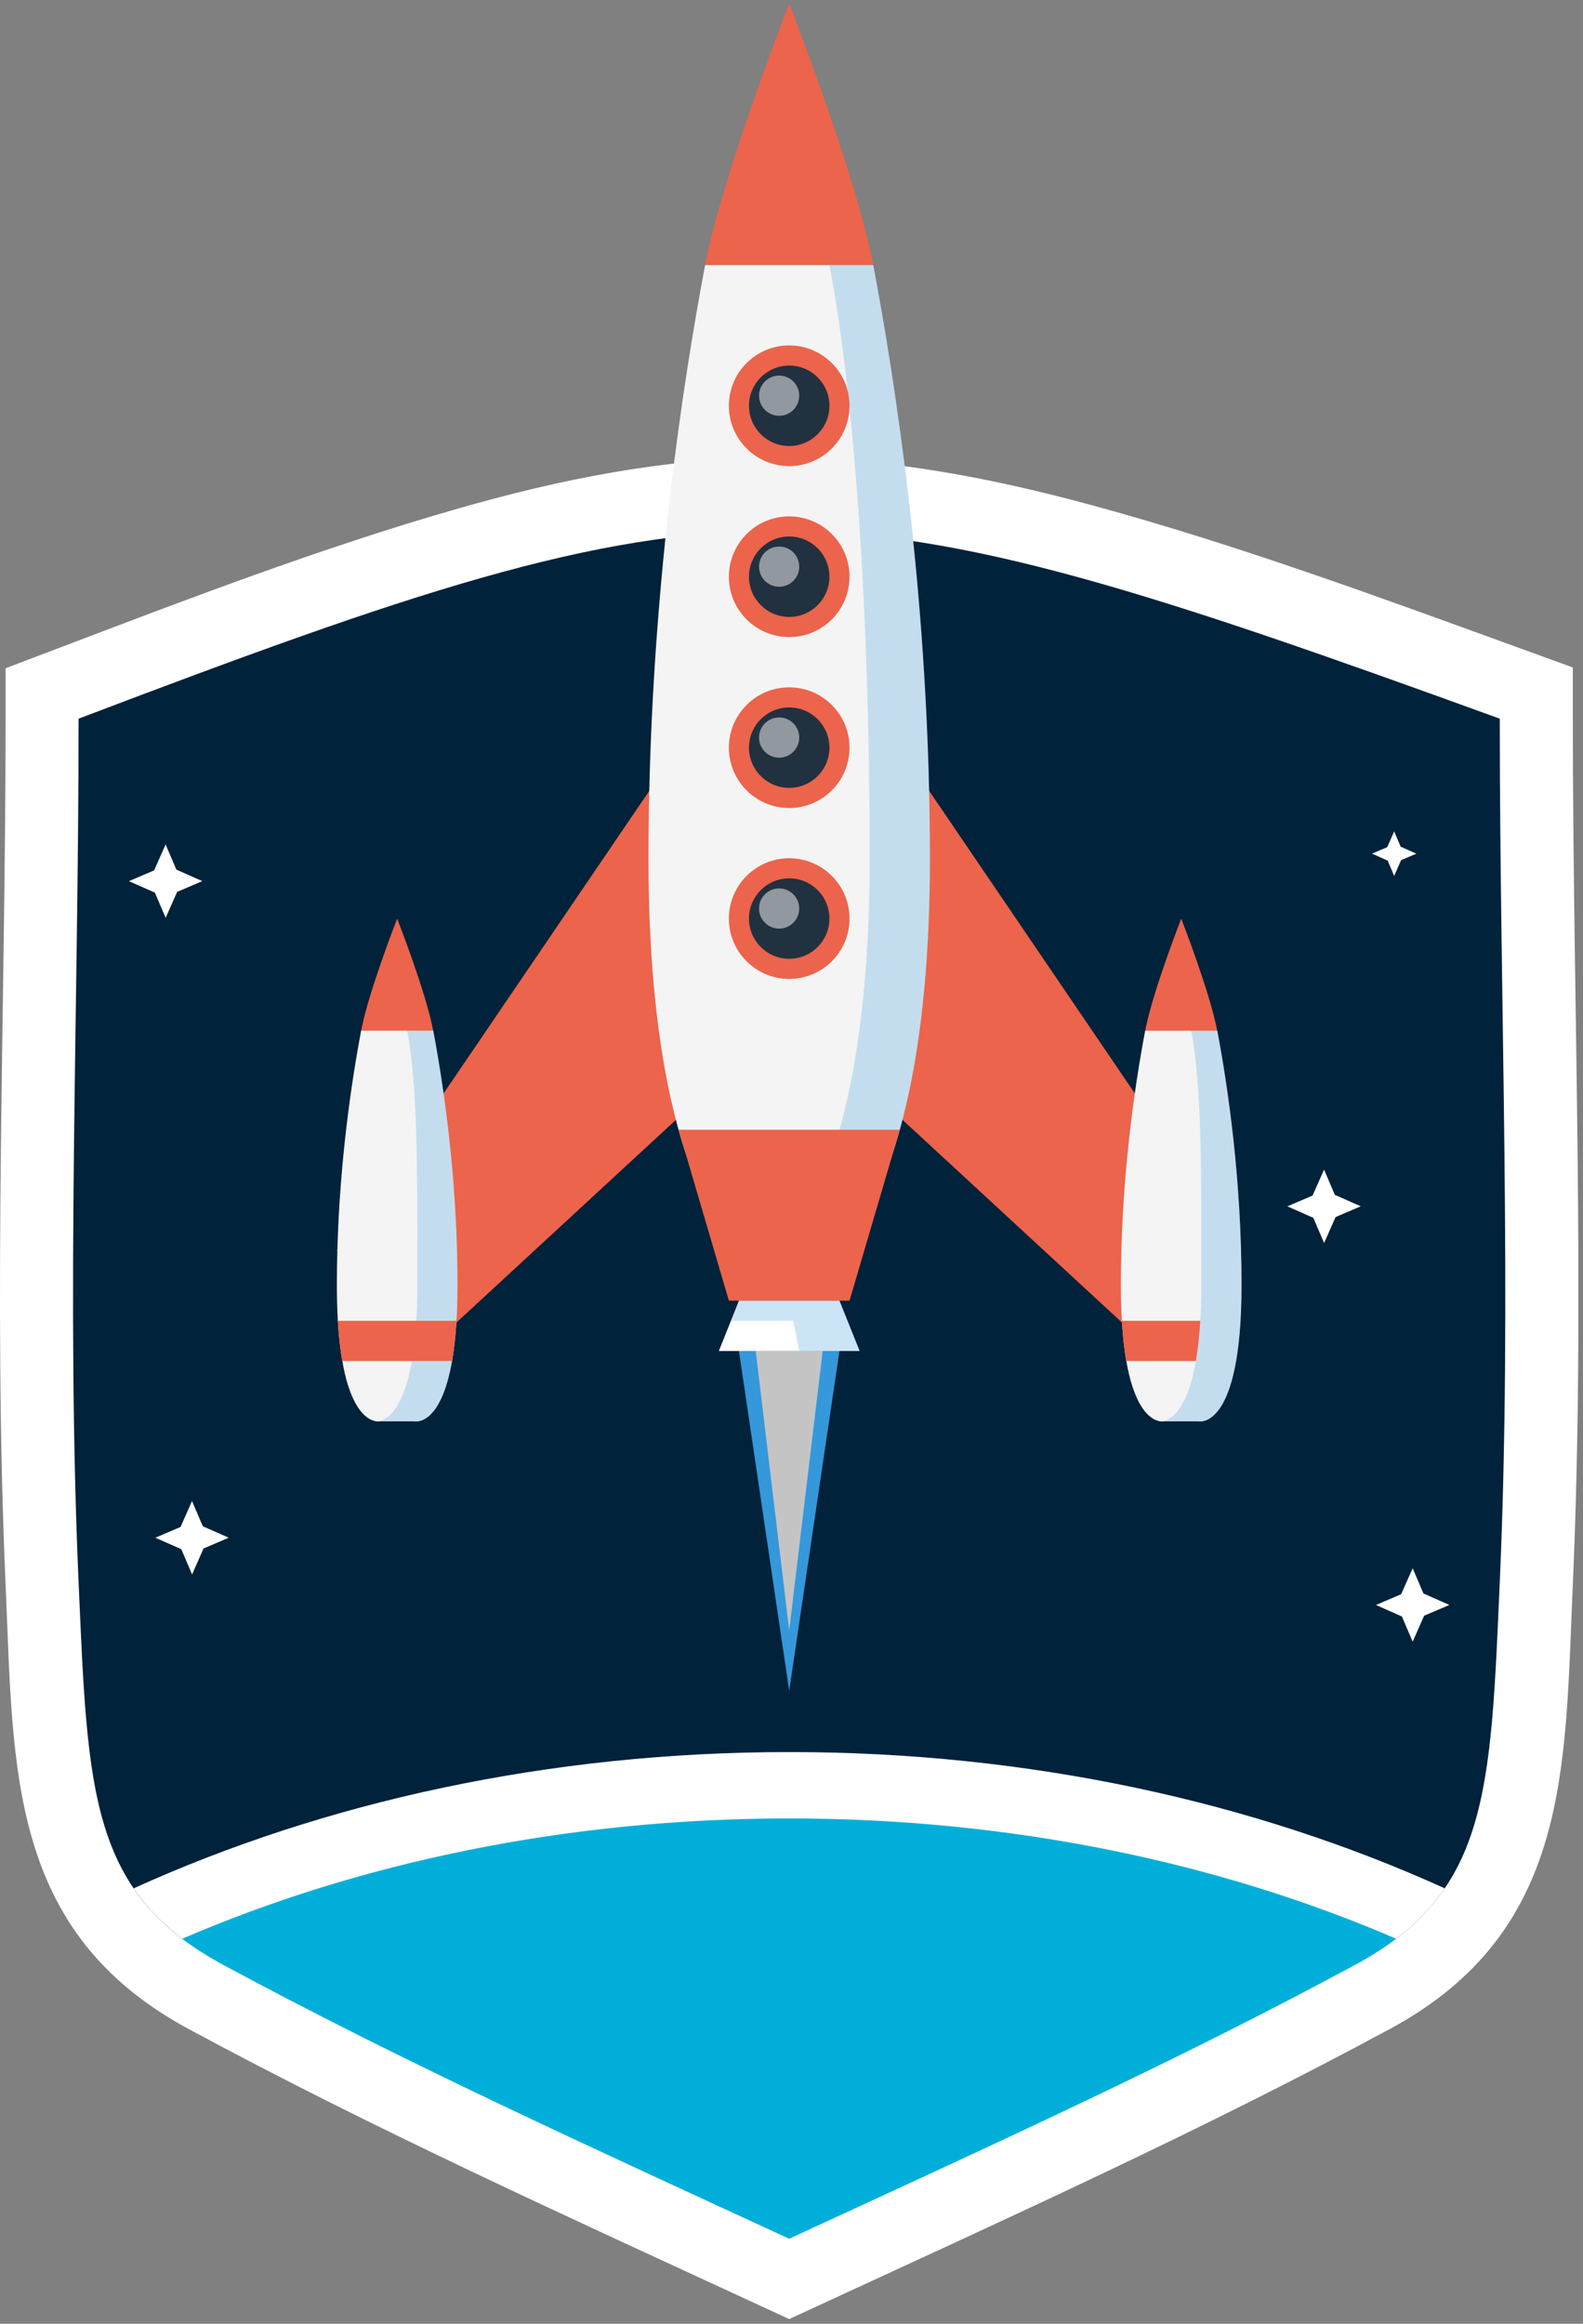 <svg xmlns="http://www.w3.org/2000/svg" viewBox="0 0 338 496" width="338" height="496">
	<rect x="0" y="0" width="338" height="496" fill="#808080" stroke="none"/>
	<defs>
		<clipPath clipPathUnits="userSpaceOnUse" id="cp1">
			<path d="M0 1L337 1L337 495L0 495Z" />
		</clipPath>
	</defs>
	<style>
		tspan { white-space:pre }
		.shp0 { fill: #ffffff } 
		.shp1 { fill: #00223a } 
		.shp2 { fill: #00afd9 } 
		.shp3 { fill: #ec644b } 
		.shp4 { fill: #f4f4f4 } 
		.shp5 { opacity: 0.251;mix-blend-mode: multiply;fill: #3498db } 
		.shp6 { fill: #22313f } 
		.shp7 { opacity: 0.502;mix-blend-mode: soft-light;fill: #ffffff } 
		.shp8 { fill: #3498db } 
		.shp9 { mix-blend-mode: overlay;fill: #c4c4c4 } 
	</style>
	<g id="Page 1" clip-path="url(#cp1)">
		<path id="Path 1" class="shp0" d="M168.51,495l6.54,-3.02c40.92,-18.89 82.03,-37.48 121.71,-58.9c38.66,-20.86 37.34,-55.71 39.06,-94.72c2.71,-61.61 0.01,-123.33 0.01,-184.97v-10.92l-10.27,-3.73c-30.17,-10.96 -61.04,-22.35 -92.01,-30.79c-22.84,-6.22 -45.65,-10.53 -69.41,-10.27c-22.82,0.24 -44.69,4.66 -66.55,10.93c-29.11,8.34 -58.05,19.45 -86.35,30.21l-10.05,3.82v10.75c0,61.64 -2.69,123.36 0.01,184.97c1.72,39.01 0.4,73.86 39.06,94.72c39.69,21.41 80.79,40 121.71,58.9z" />
		<path id="Path 2" class="shp1" d="M16.78,153.4c0,62.09 -2.66,123.81 0,184.28c1.97,44.9 2.34,66.28 30.88,81.69c38.71,20.89 77.82,38.6 120.84,58.46c43.02,-19.86 82.13,-37.57 120.84,-58.46c28.55,-15.4 28.91,-36.79 30.89,-81.69c2.66,-60.47 0,-122.19 0,-184.28c-146.86,-53.34 -162.22,-53.69 -303.45,0z" />
		<path id="Path 3" class="shp0" d="M28.54,403.06c4.31,6.33 10.4,11.6 19.13,16.31c38.71,20.89 77.83,38.6 120.84,58.46c43.02,-19.86 82.13,-37.57 120.84,-58.46c8.73,-4.71 14.82,-9.98 19.13,-16.31c-40.61,-18.43 -88.58,-29.09 -139.97,-29.09c-51.4,0 -99.36,10.66 -139.97,29.09z" />
		<path id="Path 4" class="shp2" d="M38.93,413.81c2.58,1.95 5.47,3.79 8.74,5.56c38.71,20.89 77.83,38.6 120.84,58.46c43.02,-19.86 82.13,-37.57 120.84,-58.46c3.27,-1.76 6.17,-3.61 8.74,-5.56c-37.81,-16.29 -82.16,-25.67 -129.58,-25.67c-47.43,0 -91.78,9.38 -129.59,25.67z" />
		<path id="Path 5" class="shp0" d="M32.91,185.78l-5.38,2.3l5.54,2.45l2.3,5.38l2.45,-5.54l5.38,-2.3l-5.54,-2.45l-2.3,-5.38zM38.55,325.92l-5.38,2.3l5.54,2.45l2.3,5.39l2.45,-5.54l5.38,-2.3l-5.54,-2.45l-2.3,-5.38zM280.26,255.19l-5.38,2.3l5.54,2.45l2.3,5.38l2.45,-5.54l5.38,-2.3l-5.54,-2.45l-2.3,-5.38zM296.2,180.82l-3.26,1.39l3.35,1.48l1.39,3.26l1.48,-3.35l3.26,-1.39l-3.35,-1.49l-1.39,-3.26zM299.17,340.28l-5.38,2.3l5.54,2.45l2.3,5.38l2.45,-5.54l5.39,-2.3l-5.54,-2.45l-2.3,-5.38z" />
		<path id="Path 6" class="shp3" d="M144.9,168.17v-8.59l-6.25,9.2l-0.02,0.02v0.01l-8.74,12.85l-28.12,41.35l-7.06,10.38l-5.85,8.6l-16.82,24.74l-0.11,0.16l0.1,0.07v0.01l11.73,8.53l5.26,3.82l3.58,2.6l2.94,2.14l1.9,-1.76l0.01,-0.01l8.82,-8.14l30.91,-28.53l7.13,-6.58l0.01,-0.01l3.33,-3.07l3.69,-3.41zM71.93,266.89l0.1,0.08v-0.01c0,-0.08 0.01,-0.15 0.01,-0.23zM105.02,247.6c-0.87,-9.39 -2.07,-17.75 -3.25,-24.59l-7.06,10.38c0.38,2.65 0.74,5.45 1.07,8.37c0.07,0.56 0.13,1.13 0.19,1.71c0.44,4.07 0.82,8.37 1.11,12.85c0.04,0.52 0.07,1.04 0.11,1.56c0,0.1 0,0.2 0.01,0.3c0.2,3.41 0.35,6.93 0.42,10.52c0.02,0.89 0.03,1.79 0.04,2.69c0.01,0.95 0.02,1.9 0.02,2.86c0,0.75 -0.01,1.47 -0.02,2.18c0,0.35 -0.01,0.7 -0.02,1.04c-0.01,0.56 -0.02,1.11 -0.04,1.64c-0.04,0.98 -0.08,1.91 -0.14,2.81c0,0.13 -0.01,0.25 -0.02,0.38l0.01,-0.01l8.82,-8.14c-0.01,-9.43 -0.5,-18.38 -1.25,-26.55zM144.1,238.18c-0.03,-0.12 -0.07,-0.25 -0.09,-0.37c-0.19,-0.77 -0.38,-1.56 -0.57,-2.37c-0.02,-0.05 -0.03,-0.1 -0.03,-0.15c-0.1,-0.43 -0.2,-0.86 -0.3,-1.31c-0.04,-0.15 -0.07,-0.3 -0.1,-0.45c-0.13,-0.63 -0.27,-1.27 -0.4,-1.92c-0.03,-0.15 -0.06,-0.31 -0.09,-0.46c-0.08,-0.42 -0.17,-0.85 -0.25,-1.28c-0.09,-0.48 -0.18,-0.96 -0.27,-1.44c-0.09,-0.48 -0.17,-0.97 -0.26,-1.47c-0.17,-0.99 -0.34,-2 -0.5,-3.04c-0.11,-0.7 -0.21,-1.41 -0.32,-2.13c-0.09,-0.65 -0.18,-1.31 -0.27,-1.98c-0.34,-2.52 -0.64,-5.17 -0.91,-7.94c-0.09,-0.88 -0.17,-1.77 -0.25,-2.67c-0.03,-0.46 -0.07,-0.91 -0.11,-1.37c-0.08,-1.04 -0.16,-2.09 -0.23,-3.16c-0.04,-0.57 -0.08,-1.14 -0.11,-1.72c-0.2,-3.15 -0.35,-6.45 -0.44,-9.89c-0.02,-0.52 -0.03,-1.06 -0.04,-1.59c-0.01,-0.21 -0.01,-0.43 -0.02,-0.64c-0.02,-1 -0.04,-2 -0.05,-3.02c-0.02,-1.51 -0.03,-3.05 -0.03,-4.62c0,-1.46 0.01,-2.92 0.02,-4.37c0,-0.98 0.01,-1.97 0.03,-2.95c0.04,-2.38 0.09,-4.74 0.14,-7.09l-0.02,0.02v0.02l-8.74,12.84c0,0.51 -0.01,1.01 -0.01,1.53c0,11.28 0.5,21.23 1.35,30c1.31,13.38 3.45,24 5.95,32.43l7.13,-6.58l0.01,-0.01c-0.07,-0.28 -0.15,-0.56 -0.22,-0.85zM95.54,284.06l52.11,-48.1l1.01,-30.24l-1.36,-13.61l-63.53,83.38z" />
		<path id="Path 7" class="shp4" d="M97.66,271.39c-0.01,-0.9 -0.02,-1.8 -0.04,-2.69c-0.07,-3.59 -0.22,-7.11 -0.42,-10.52c-0.01,-0.1 -0.01,-0.2 -0.02,-0.3c-0.03,-0.53 -0.06,-1.05 -0.1,-1.56c-0.29,-4.48 -0.67,-8.78 -1.11,-12.85c-0.06,-0.57 -0.13,-1.14 -0.19,-1.71c-0.33,-2.92 -0.69,-5.72 -1.07,-8.37c-0.72,-5.06 -1.48,-9.58 -2.21,-13.41h-15.39c-2.08,11.02 -4.54,27.71 -5.07,46.75c0,0.08 -0.01,0.15 -0.01,0.23v0.01c-0.06,2.39 -0.1,4.82 -0.1,7.28c0,2.82 0.07,5.37 0.21,7.67c0.03,0.5 0.06,1 0.1,1.48c0.02,0.34 0.05,0.67 0.08,0.99c0.01,0.14 0.02,0.28 0.04,0.42c0.02,0.23 0.04,0.45 0.06,0.67c0.18,1.86 0.4,3.53 0.66,5.02h0.01c0.64,3.73 1.51,6.38 2.43,8.28c1.63,3.35 3.44,4.3 4.55,4.55c0.18,0.04 0.34,0.06 0.48,0.07c0.37,0.03 0.58,-0.02 0.58,-0.02h7.35c0,0 5.57,1.3 8.04,-12.88c0.01,-0.03 0.01,-0.06 0.02,-0.09c0.08,-0.5 0.17,-1.03 0.25,-1.57c0.15,-1.04 0.28,-2.16 0.4,-3.36c0.02,-0.22 0.04,-0.44 0.06,-0.67c0.02,-0.14 0.03,-0.28 0.04,-0.42c0.03,-0.32 0.06,-0.65 0.08,-0.99c0.03,-0.36 0.05,-0.73 0.07,-1.1l0.01,-0.01c0.01,-0.12 0.01,-0.25 0.02,-0.37c0.05,-0.9 0.1,-1.83 0.13,-2.81c0.02,-0.53 0.03,-1.08 0.04,-1.64c0.01,-0.34 0.02,-0.69 0.02,-1.04c0.01,-0.71 0.02,-1.43 0.02,-2.18c0,-0.96 -0.01,-1.91 -0.02,-2.86z" />
		<path id="Path 8" class="shp5" d="M97.66,271.39c-0.01,-0.9 -0.02,-1.8 -0.04,-2.69c-0.07,-3.59 -0.22,-7.11 -0.42,-10.52c-0.01,-0.1 -0.01,-0.2 -0.02,-0.3c-0.03,-0.53 -0.06,-1.05 -0.1,-1.56c-0.29,-4.48 -0.67,-8.78 -1.11,-12.85c-0.06,-0.57 -0.13,-1.14 -0.19,-1.71c-0.33,-2.92 -0.69,-5.72 -1.07,-8.37c-0.72,-5.06 -1.48,-9.58 -2.21,-13.41h-5.55c1.11,5.89 1.65,13.39 1.91,22.01c0.25,8.01 0.25,16.97 0.24,26.5v5.76c0,1.8 -0.03,3.49 -0.08,5.07c-0.04,0.9 -0.08,1.77 -0.13,2.6c-0.04,0.72 -0.09,1.42 -0.15,2.09c-0.02,0.11 -0.02,0.22 -0.03,0.33c-0.19,2.32 -0.45,4.37 -0.76,6.16c-1.96,11.21 -5.86,12.74 -7.4,12.9c0.37,0.03 0.58,-0.02 0.58,-0.02h7.35c0,0 5.57,1.3 8.04,-12.88c0.01,-0.03 0.01,-0.06 0.02,-0.09c0.08,-0.5 0.17,-1.03 0.25,-1.57c0.15,-1.04 0.28,-2.16 0.4,-3.36c0.02,-0.22 0.04,-0.44 0.06,-0.67c0.02,-0.14 0.03,-0.28 0.04,-0.42c0.03,-0.32 0.06,-0.65 0.08,-0.99c0.03,-0.36 0.05,-0.73 0.07,-1.1l0.01,-0.01c0.01,-0.12 0.01,-0.25 0.02,-0.37c0.05,-0.9 0.1,-1.83 0.13,-2.81c0.02,-0.53 0.03,-1.08 0.04,-1.64c0.01,-0.34 0.02,-0.69 0.02,-1.04c0.01,-0.71 0.02,-1.43 0.02,-2.18c0,-0.96 -0.01,-1.91 -0.02,-2.86z" />
		<path id="Path 9" class="shp3" d="M97.47,281.92c-0.01,0.12 -0.01,0.25 -0.02,0.37l-0.01,0.01c-0.02,0.37 -0.04,0.74 -0.07,1.1c-0.02,0.34 -0.05,0.67 -0.08,0.99c-0.01,0.14 -0.02,0.28 -0.04,0.42c-0.02,0.23 -0.04,0.45 -0.06,0.67c-0.12,1.2 -0.25,2.32 -0.4,3.36c-0.08,0.54 -0.17,1.07 -0.25,1.57c-0.01,0.03 -0.01,0.06 -0.02,0.09h-23.44c-0.26,-1.49 -0.48,-3.16 -0.66,-5.02c-0.02,-0.22 -0.04,-0.44 -0.06,-0.67c-0.02,-0.14 -0.03,-0.28 -0.04,-0.42c-0.03,-0.32 -0.06,-0.65 -0.08,-0.99c-0.04,-0.48 -0.07,-0.98 -0.1,-1.48zM92.5,219.98h-15.39c1.56,-8.23 7.67,-23.85 7.69,-23.91c0,0 0,0 0,0c0,0 0,0 0,0c0,0 0,0 0,0c0,0 6.14,15.67 7.7,23.91zM192.12,168.17v-8.59l72.87,107.16l-0.01,-0.01c0,0.08 0.01,0.16 0.01,0.24l0.1,-0.08l0,0l-11.84,8.61l0,0l-11.77,8.56l-1.91,-1.76c0,0 0,0 0,0l-8.51,-7.86l-41.69,-38.48l0,0l-3.69,-3.41l2.68,-26.83l0,0l1.36,-13.61l0,0zM265.09,266.89l-0.1,-0.15l0.1,0.15z" />
		<path id="Path 10" class="shp4" d="M244.52,219.98c-2.36,12.45 -5.19,32.13 -5.19,54.27c0,31.28 9.2,29.13 9.2,29.13h3.68h3.68c0,0 9.2,2.15 9.2,-29.13c0,-22.13 -2.83,-41.82 -5.18,-54.27z" />
		<path id="Path 11" class="shp5" d="M259.9,219.98h-5.55c2.36,12.45 2.15,32.13 2.15,54.27c0,26.35 -6.53,28.97 -8.58,29.15c0.38,0.03 0.61,-0.02 0.61,-0.02h3.68h3.68c0,0 9.2,2.15 9.2,-29.13c0,-22.13 -2.83,-41.82 -5.19,-54.27z" />
		<path id="Path 12" class="shp3" d="M239.55,281.92h25.33c0,0 0,0 0,0h-8.59c-0.2,3.35 -0.53,6.19 -0.94,8.58h-14.85c-0.42,-2.39 -0.75,-5.23 -0.94,-8.58zM263.93,290.5h0c0.28,-1.6 0.52,-3.41 0.71,-5.43c-0.19,2.02 -0.43,3.83 -0.71,5.43zM252.21,196.07c0,0 6.13,15.68 7.69,23.92h-15.38c1.56,-8.22 7.67,-23.85 7.69,-23.91c0,0 0,0 0,0c0,0 0,0 0,0c0,0 0,0 0,0zM263.93,290.5c0,0 0,0 0,0h-8.59c0,0 0,0 0,0zM264.88,281.92h0c-0.06,1.11 -0.14,2.16 -0.24,3.15c0.09,-1 0.17,-2.05 0.24,-3.15z" />
		<path id="Path 13" class="shp4" d="M198.53,178.82c0,-0.98 -0.01,-1.97 -0.03,-2.95c-0.02,-2.37 -0.06,-4.73 -0.12,-7.08v-0.01c-1.06,-45.73 -6.95,-85.91 -11.93,-112.22h-35.89c-4.98,26.31 -10.87,66.5 -11.93,112.24v0.02c-0.06,2.34 -0.1,4.69 -0.12,7.05c-0.02,0.98 -0.03,1.97 -0.03,2.95c-0.01,1.45 -0.02,2.91 -0.02,4.37c0,1.57 0.01,3.11 0.03,4.62c0.01,1.02 0.03,2.02 0.05,3.02c0.01,0.21 0.01,0.43 0.02,0.64c0.01,0.53 0.02,1.06 0.04,1.59c0.09,3.44 0.24,6.74 0.44,9.89c0.03,0.58 0.07,1.15 0.11,1.72c0.07,1.07 0.15,2.12 0.23,3.16c0.04,0.46 0.08,0.91 0.11,1.37c0.08,0.9 0.16,1.79 0.25,2.67c0.27,2.77 0.57,5.42 0.91,7.94c0.09,0.67 0.18,1.33 0.27,1.98c0.11,0.72 0.21,1.43 0.32,2.13c0.16,1.04 0.33,2.05 0.5,3.04c0.09,0.5 0.17,0.99 0.26,1.47c0.09,0.48 0.18,0.96 0.27,1.44c0.08,0.43 0.17,0.86 0.25,1.28c0.03,0.15 0.06,0.31 0.09,0.46c0.13,0.65 0.27,1.29 0.4,1.92c0.03,0.15 0.06,0.3 0.1,0.45c0.1,0.45 0.2,0.88 0.3,1.31c0,0.05 0.01,0.1 0.03,0.15c0.19,0.81 0.38,1.6 0.57,2.37c0.02,0.12 0.06,0.25 0.09,0.37c0.07,0.29 0.14,0.57 0.21,0.86c0.57,2.16 1.15,4.18 1.75,6.05c6.18,19.34 13.86,23.95 13.86,23.95h17.17c0,0 7.89,-4.74 14.1,-24.74l0.09,-0.29c0.29,-0.92 0.57,-1.88 0.84,-2.87c0.2,-0.69 0.39,-1.4 0.57,-2.12c0.08,-0.28 0.15,-0.56 0.22,-0.84c0.22,-0.89 0.44,-1.8 0.66,-2.74c0.31,-1.34 0.61,-2.73 0.9,-4.17c0.11,-0.58 0.23,-1.17 0.34,-1.76c0.1,-0.51 0.19,-1.01 0.28,-1.52c0.06,-0.34 0.12,-0.68 0.18,-1.03c0.04,-0.22 0.08,-0.44 0.11,-0.65c0.12,-0.73 0.25,-1.47 0.36,-2.22c0.12,-0.76 0.24,-1.52 0.35,-2.3c0.16,-1.16 0.32,-2.36 0.48,-3.58c0.05,-0.41 0.1,-0.82 0.15,-1.23c0.08,-0.68 0.16,-1.37 0.24,-2.07c0.11,-1 0.21,-2.01 0.31,-3.04c0.05,-0.5 0.1,-1.01 0.14,-1.51c0.02,-0.17 0.03,-0.34 0.05,-0.51c0.05,-0.65 0.11,-1.3 0.17,-1.97c0.04,-0.53 0.08,-1.06 0.11,-1.59c0.05,-0.53 0.09,-1.08 0.12,-1.62c0.04,-0.57 0.08,-1.14 0.11,-1.72c0.2,-3.15 0.35,-6.45 0.44,-9.89c0.02,-0.53 0.03,-1.06 0.04,-1.59c0.01,-0.21 0.01,-0.43 0.02,-0.64c0.02,-0.99 0.04,-2 0.05,-3.02c0.02,-1.51 0.03,-3.05 0.03,-4.62c0,-1.46 -0.01,-2.92 -0.02,-4.37z" />
		<path id="Path 14" class="shp5" d="M186.46,56.56h-9.36c5.49,29.04 8.59,74.98 8.59,126.63c0,72.97 -21.46,85.85 -21.46,85.85h4.29h8.59c0,0 21.46,-12.88 21.46,-85.85c0,-51.65 -6.6,-97.58 -12.1,-126.63z" />
		<path id="Path 15" class="shp3" d="M171.96,9.9c-1.91,-5.2 -3.27,-8.69 -3.44,-9.1v-0.01c-0.01,-0.02 -0.01,-0.03 -0.01,-0.03c0,0 -0.6,1.52 -1.57,4.11c-3.83,10.1 -13.48,36.39 -16.38,51.69h35.89c-2.49,-13.19 -10.01,-34.55 -14.49,-46.66zM177.09,56.56h9.36c-3.64,-19.23 -17.95,-55.8 -17.95,-55.8c0,0 6.44,27.9 8.59,55.8zM168.51,73.73c-7.11,0 -12.88,5.77 -12.88,12.88c0,7.11 5.77,12.88 12.88,12.88c7.11,0 12.88,-5.77 12.88,-12.88c0,-7.11 -5.77,-12.88 -12.88,-12.88z" />
		<path id="Path 16" class="shp6" d="M168.51,78.03c-4.74,0 -8.59,3.84 -8.59,8.58c0,4.74 3.84,8.59 8.59,8.59c4.74,0 8.59,-3.84 8.59,-8.59c0,-4.74 -3.84,-8.58 -8.59,-8.58z" />
		<path id="Path 17" class="shp7" d="M166.36,80.17c-2.37,0 -4.29,1.92 -4.29,4.29c0,2.37 1.92,4.29 4.29,4.29c2.37,0 4.29,-1.92 4.29,-4.29c0,-2.37 -1.92,-4.29 -4.29,-4.29z" />
		<path id="Path 18" class="shp3" d="M168.51,110.22c-7.11,0 -12.88,5.77 -12.88,12.88c0,7.11 5.77,12.88 12.88,12.88c7.11,0 12.88,-5.77 12.88,-12.88c0,-7.11 -5.77,-12.88 -12.88,-12.88z" />
		<path id="Path 19" class="shp6" d="M168.51,114.51c-4.74,0 -8.59,3.84 -8.59,8.58c0,4.74 3.84,8.59 8.59,8.59c4.74,0 8.59,-3.84 8.59,-8.59c0,-4.74 -3.84,-8.58 -8.59,-8.58z" />
		<path id="Path 20" class="shp7" d="M166.36,116.66c-2.37,0 -4.29,1.92 -4.29,4.29c0,2.37 1.92,4.29 4.29,4.29c2.37,0 4.29,-1.92 4.29,-4.29c0,-2.37 -1.92,-4.29 -4.29,-4.29z" />
		<path id="Path 21" class="shp3" d="M168.51,146.71c-7.11,0 -12.88,5.77 -12.88,12.88c0,7.11 5.77,12.88 12.88,12.88c7.11,0 12.88,-5.77 12.88,-12.88c0,-7.11 -5.77,-12.88 -12.88,-12.88z" />
		<path id="Path 22" class="shp6" d="M168.51,151c-4.74,0 -8.59,3.84 -8.59,8.58c0,4.74 3.84,8.59 8.59,8.59c4.74,0 8.59,-3.84 8.59,-8.59c0,-4.74 -3.84,-8.58 -8.59,-8.58z" />
		<path id="Path 23" class="shp7" d="M166.36,153.14c-2.37,0 -4.29,1.92 -4.29,4.29c0,2.37 1.92,4.29 4.29,4.29c2.37,0 4.29,-1.92 4.29,-4.29c0,-2.37 -1.92,-4.29 -4.29,-4.29z" />
		<path id="Path 24" class="shp3" d="M168.51,183.19c-7.11,0 -12.88,5.77 -12.88,12.88c0,7.11 5.77,12.88 12.88,12.88c7.11,0 12.88,-5.77 12.88,-12.88c0,-7.11 -5.77,-12.88 -12.88,-12.88z" />
		<path id="Path 25" class="shp6" d="M168.51,187.48c-4.74,0 -8.59,3.84 -8.59,8.58c0,4.74 3.84,8.59 8.59,8.59c4.74,0 8.59,-3.84 8.59,-8.59c0,-4.74 -3.84,-8.58 -8.59,-8.58z" />
		<path id="Path 26" class="shp7" d="M166.36,189.63c-2.37,0 -4.29,1.92 -4.29,4.29c0,2.37 1.92,4.29 4.29,4.29c2.37,0 4.29,-1.92 4.29,-4.29c0,-2.37 -1.92,-4.29 -4.29,-4.29z" />
		<path id="Path 27" class="shp3" d="M168.51,241.14h-23.61l10.73,36.49h12.88h12.88l10.73,-36.49zM179.24,241.14l-10.73,36.49h12.88l10.73,-36.49z" />
		<path id="Path 28" class="shp8" d="M168.51,288.36h-10.73l10.73,72.54l10.73,-72.54z" />
		<path id="Path 29" class="shp9" d="M168.51,288.36h-7.15l7.15,59.66l7.15,-59.66z" />
		<path id="Path 30" class="shp0" d="M179.24,277.63h-21.46l-4.29,10.73h30.05z" />
		<path id="Path 31" class="shp5" d="M179.24,277.63h-10.73l2.15,10.73h12.88zM157.78,277.63l-1.72,4.29h24.9l-1.72,-4.29z" />
	</g>
</svg>